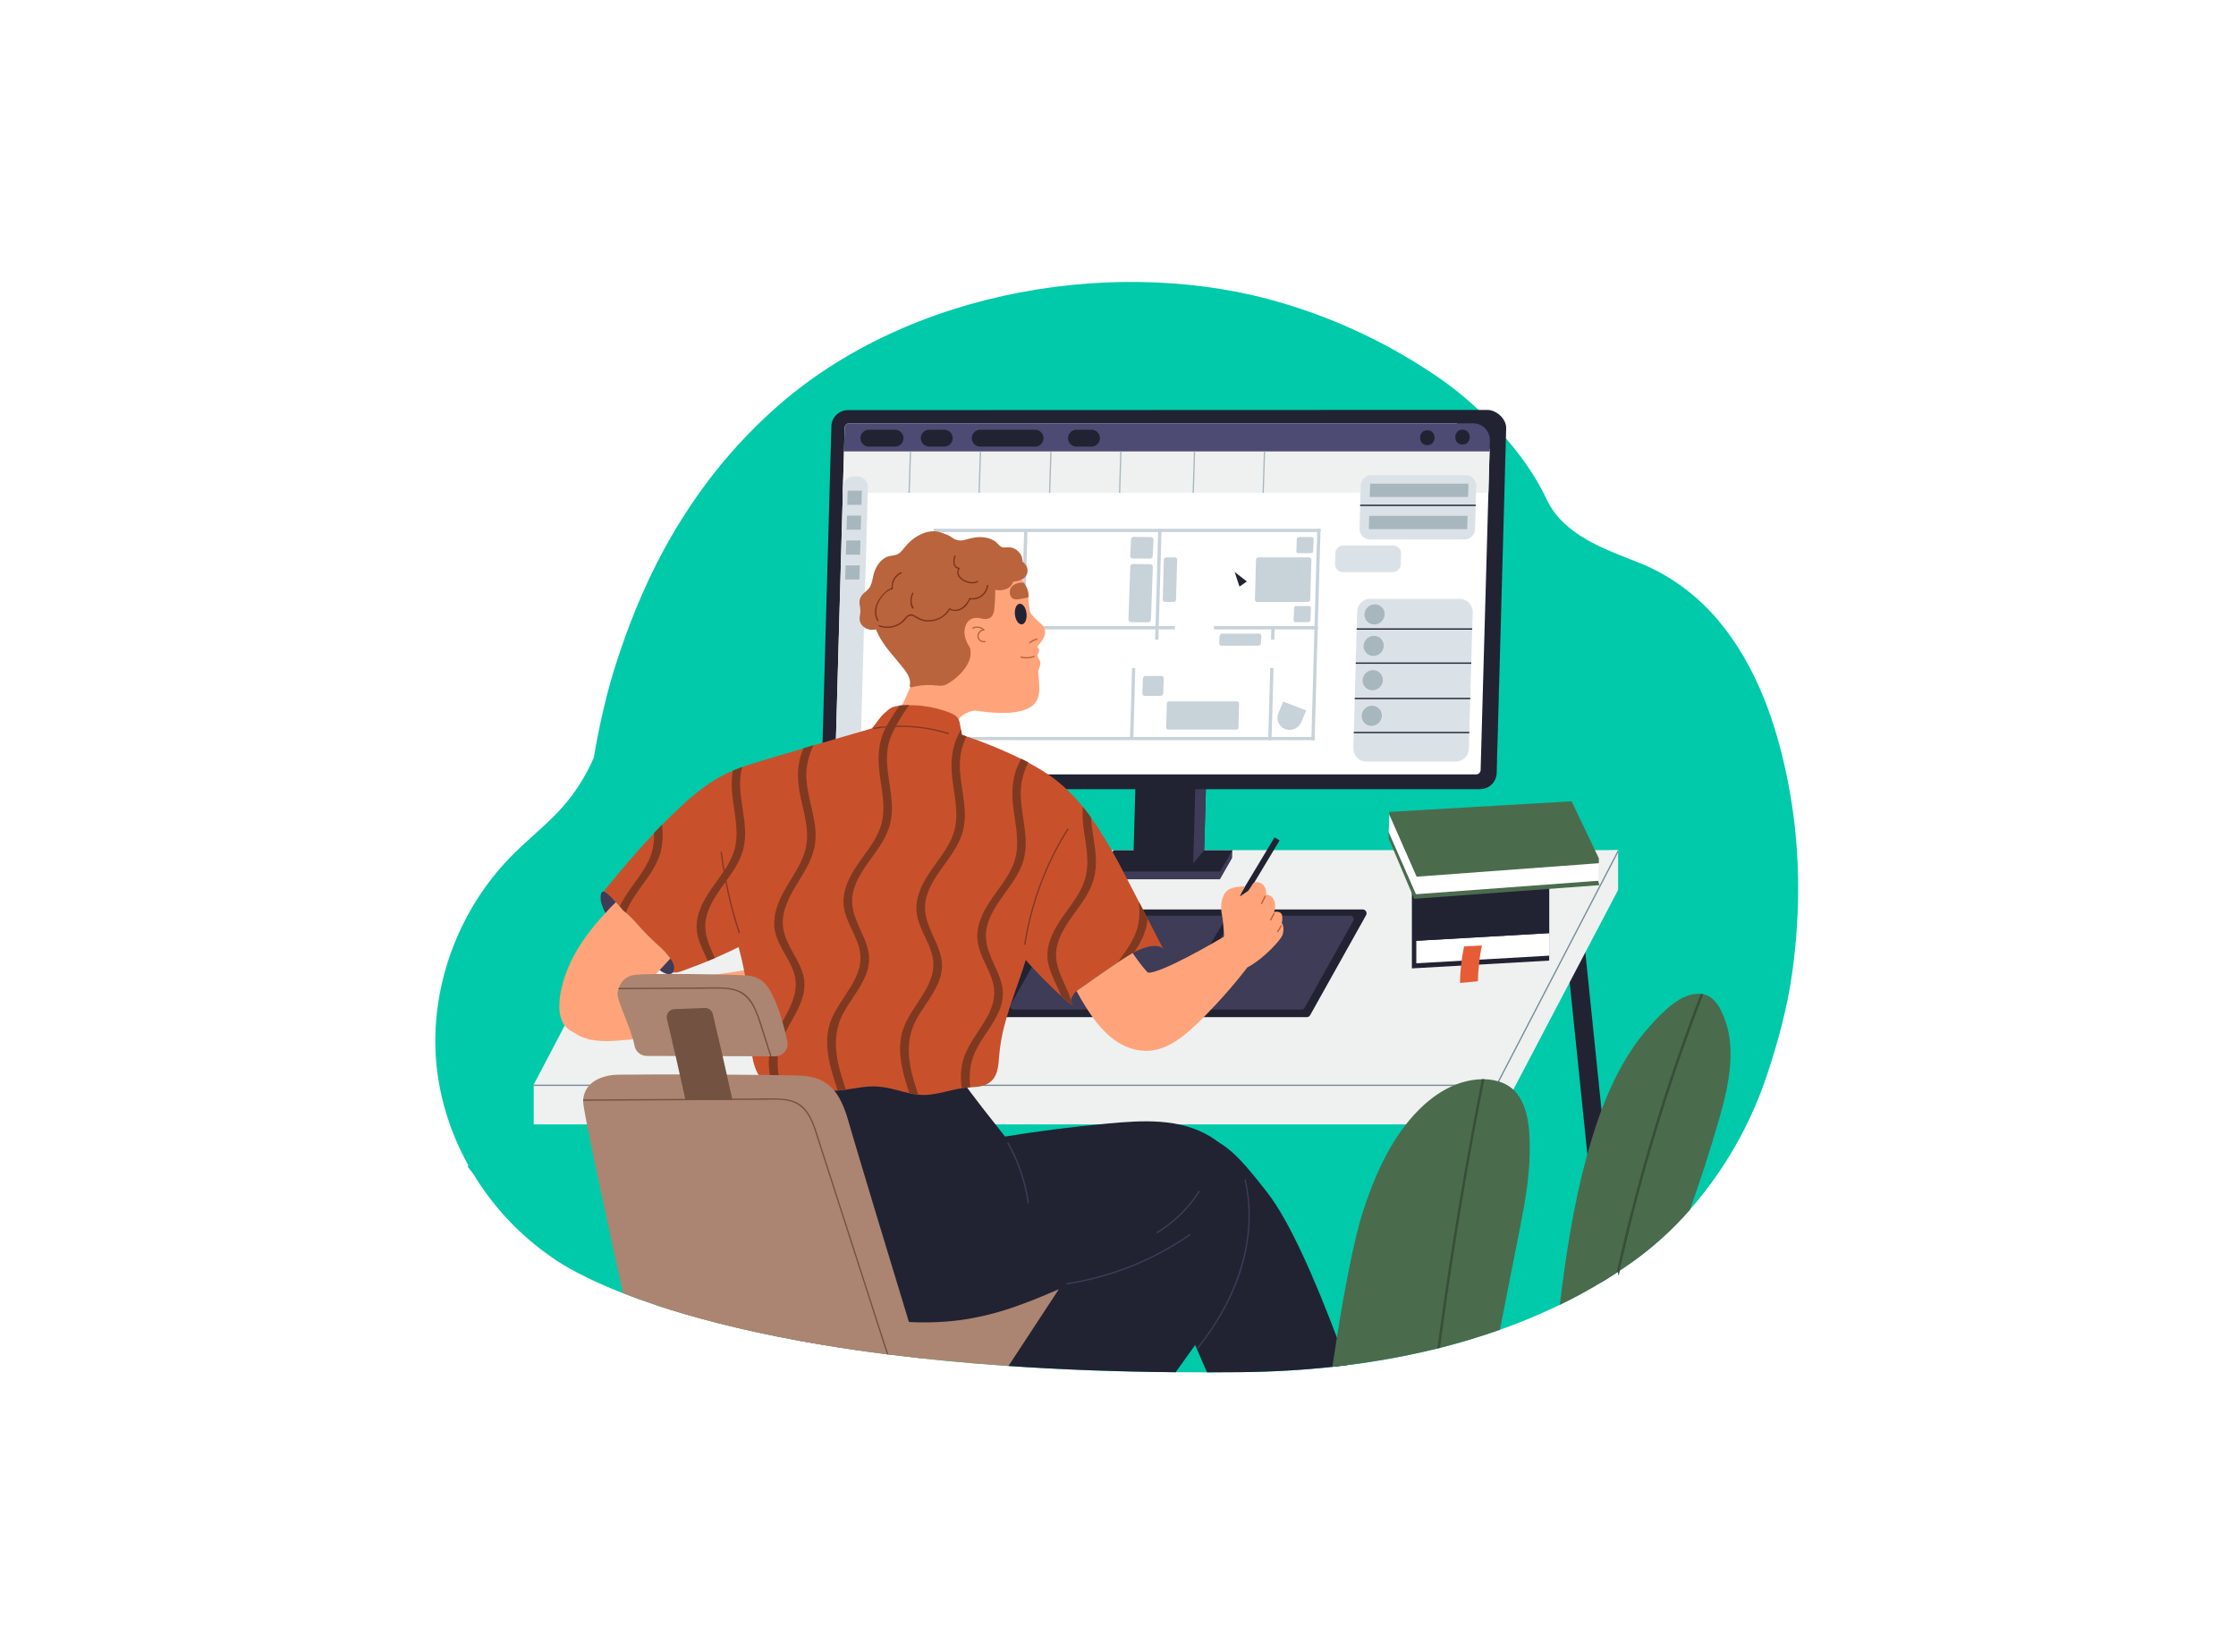 <svg width="452" height="334" viewBox="0 0 452 334" fill="none" xmlns="http://www.w3.org/2000/svg">
<rect width="452" height="334" fill="white"/>
<g clip-path="url(#clip0_469_2706)">
<path d="M361.388 157.803C359.092 146.274 355.046 134.487 347.225 125.268C342.889 120.157 337.139 115.913 330.701 113.517C324.395 110.984 316.22 108.222 312.768 101.181C308.495 91.867 299.562 82.413 291.197 76.599C281.474 69.85 270.738 64.689 259.391 61.309C227.371 51.667 184.065 57.881 156.293 82.885C136.213 100.959 128.401 122.503 124.871 133.106C122.685 139.672 121.184 146.408 120.017 153.214C119.777 153.731 119.55 154.246 119.298 154.753C117.605 158.234 115.384 161.433 112.714 164.238C109.955 167.11 106.832 169.636 103.994 172.432C93.858 182.417 88.084 196.248 87.995 210.171C87.943 219.131 90.392 227.96 94.798 235.785C94.781 235.762 94.762 235.74 94.743 235.716C94.647 235.596 94.438 235.716 94.534 235.836C94.903 236.314 95.279 236.793 95.66 237.272C97.732 240.695 100.166 243.885 102.92 246.788C105.535 249.533 108.427 252.001 111.549 254.154C111.945 254.429 116.048 257.548 125.93 261.416C127.934 262.199 130.177 263.016 132.675 263.844C139.976 266.266 149.453 268.802 161.547 271.025C163.215 271.332 164.935 271.631 166.707 271.923C170.643 272.574 174.834 273.185 179.281 273.754L179.583 273.793C181.661 274.053 183.794 274.303 185.983 274.544L186.155 274.566C189.671 274.946 193.34 275.296 197.164 275.617C199.334 275.797 201.553 275.966 203.822 276.122H203.858C214.064 276.823 225.303 277.271 237.654 277.381C239.731 277.4 241.848 277.409 244.005 277.407C246.231 277.407 248.493 277.395 250.791 277.372C257.413 277.304 263.588 276.924 269.326 276.304C270.335 276.195 271.332 276.08 272.317 275.959C278.459 275.198 284.55 274.075 290.559 272.596L291.082 272.467C295.494 271.351 299.526 270.111 303.19 268.811C307.318 267.355 311.36 265.669 315.299 263.762C318.501 262.206 321.241 260.684 323.547 259.293C324.745 258.575 325.833 257.883 326.802 257.244C326.905 257.182 327.003 257.117 327.099 257.052L327.413 256.842C328.384 256.198 329.227 255.609 329.951 255.099C334.235 252.045 338.144 248.499 341.597 244.533C342.249 243.795 342.884 243.051 343.503 242.29C349.581 234.8 354.242 226.267 357.256 217.109C359.487 210.406 361.33 203.54 362.289 196.639C364.099 183.748 363.929 170.582 361.388 157.803Z" fill="#00CAAA"/>
<path d="M270.239 270.343C265.961 259.034 260.829 247.041 256.192 241.083C251.99 235.689 249.399 232.64 246.19 230.816C242.515 228.721 238.026 228.235 229.369 227.672C224.067 228.819 234.618 233.726 231.72 238.354C228.987 242.723 231.411 248.494 233.659 253.545L233.767 253.785C234.093 254.519 234.414 255.238 234.714 255.939C237.007 261.249 239.3 266.558 241.595 271.868C241.691 272.095 241.789 272.318 241.885 272.545L241.995 272.799C242.343 273.603 242.69 274.412 243.04 275.219C243.28 275.755 243.603 276.509 243.999 277.405C246.225 277.405 248.486 277.393 250.784 277.369C257.407 277.302 263.581 276.921 269.319 276.301C270.329 276.193 271.326 276.078 272.31 275.956C271.651 274.123 270.956 272.241 270.239 270.343Z" fill="#212333"/>
<path d="M294.684 270.188L290.437 268.66L285.226 219.39L289.474 220.917L294.684 270.188Z" fill="#212333"/>
<path d="M327.094 257.043C326.998 257.107 326.9 257.172 326.797 257.234C325.838 257.873 324.745 258.56 323.542 259.283L320.876 233.293L315.589 181.825L319.522 183.285L323.741 224.371L327.017 256.281L327.094 257.043Z" fill="#212333"/>
<path d="M327.096 171.845V179.89L302.226 227.291H107.886V219.248L132.755 179.89L327.052 171.847L327.096 171.845Z" fill="#EEF1F0"/>
<path d="M327.096 171.845H132.755L107.886 219.248H302.226L327.096 171.845Z" fill="#EEF1F0"/>
<path d="M327.052 171.847L302.437 219.248H107.886V219.514H302.298H302.595L302.734 219.248L327.096 172.338V171.845L327.052 171.847Z" fill="#798D99"/>
<path d="M313.161 194.178L285.406 195.751V177.804L313.161 176.231V194.178Z" fill="#212333"/>
<path d="M313.161 188.623V193.176L299.264 193.978L295.643 194.184L286.302 194.723V190.169L296.285 189.595L299.897 189.387L313.161 188.623Z" fill="white"/>
<path d="M313.161 188.629L286.302 190.176V172.229L313.161 170.683V188.629Z" fill="#212333"/>
<path d="M295.956 191.322C295.674 192.637 295.469 193.967 295.34 195.305C295.212 196.431 295.144 197.562 295.136 198.695C296.346 198.599 297.554 198.484 298.76 198.348C298.768 197.262 298.836 196.178 298.961 195.1C299.086 193.761 299.289 192.431 299.57 191.116L295.956 191.322Z" fill="#E65C37"/>
<path d="M323.303 178.927L285.867 181.691L280.726 169.509V168.245L323.066 178.038L323.303 178.927Z" fill="#4B6B4D"/>
<path d="M323.066 178.039L286.231 180.761L280.726 168.245L280.858 164.698L317.56 165.524L323.198 174.491L323.066 178.039Z" fill="white"/>
<path d="M246.606 177.737H222.606L222.65 176.174L249.108 171.867L249.065 173.43L246.606 177.737Z" fill="#3E3C57"/>
<path d="M246.648 176.174H222.648L225.107 171.867H249.107L246.648 176.174Z" fill="#212333"/>
<path d="M243.859 156.008L243.85 156.398L243.416 171.865L241.199 174.491H229.085L229.646 154.325L243.859 156.008Z" fill="#212333"/>
<path d="M243.851 156.398L243.418 171.865L241.201 174.491L241.754 154.715L243.851 156.398Z" fill="#3E3C57"/>
<path d="M299.23 159.525H169.386C168.946 159.526 168.511 159.439 168.106 159.268C167.701 159.098 167.334 158.848 167.028 158.533C166.722 158.219 166.482 157.846 166.323 157.437C166.164 157.027 166.089 156.59 166.102 156.152L168.061 86.143C168.09 85.278 168.454 84.458 169.075 83.855C169.697 83.252 170.528 82.912 171.394 82.907L300.665 82.861C302.521 82.861 304.522 84.712 304.469 86.565L302.552 156.29C302.521 157.153 302.159 157.971 301.54 158.573C300.922 159.176 300.094 159.516 299.23 159.525V159.525Z" fill="#212333"/>
<path d="M297.488 89.504C296.225 88.467 295.213 87.157 294.528 85.674C294.511 85.641 294.499 85.607 294.484 85.571H171.659C171.421 85.572 171.194 85.665 171.023 85.83C170.853 85.996 170.753 86.22 170.745 86.457L170.41 98.426L168.809 155.656C168.805 155.771 168.825 155.886 168.867 155.993C168.909 156.1 168.972 156.197 169.053 156.279C169.133 156.361 169.23 156.426 169.336 156.47C169.442 156.514 169.557 156.536 169.672 156.535H298.396C298.632 156.534 298.858 156.442 299.028 156.279C299.197 156.115 299.296 155.892 299.304 155.656L301.124 90.747C299.844 90.931 298.463 90.275 297.488 89.504Z" fill="white"/>
<path d="M301.171 89.062L301.109 91.276H170.613L170.748 86.453C170.757 86.217 170.857 85.993 171.026 85.829C171.196 85.665 171.422 85.572 171.659 85.569H297.77C298.225 85.568 298.676 85.658 299.096 85.834C299.516 86.01 299.895 86.269 300.213 86.595C300.53 86.921 300.779 87.307 300.943 87.731C301.108 88.155 301.186 88.608 301.171 89.062V89.062Z" fill="#4D4B73"/>
<path d="M301.108 91.273L300.876 99.613L170.356 99.615L170.61 91.273H301.108Z" fill="#EEF1F0"/>
<path d="M175.453 98.544L173.828 156.528H169.672C169.557 156.529 169.442 156.507 169.336 156.463C169.23 156.419 169.133 156.354 169.053 156.272C168.972 156.19 168.909 156.093 168.867 155.986C168.825 155.879 168.805 155.764 168.809 155.649L170.41 98.419C170.426 97.85 170.664 97.31 171.072 96.914C171.481 96.517 172.028 96.296 172.598 96.296H173.262C173.555 96.296 173.845 96.354 174.115 96.468C174.384 96.582 174.629 96.748 174.833 96.958C175.037 97.167 175.197 97.416 175.304 97.688C175.41 97.96 175.461 98.251 175.453 98.544V98.544Z" fill="#DBE2E7"/>
<path d="M175.636 90.275H180.94C181.381 90.275 181.806 90.104 182.124 89.798C182.441 89.492 182.628 89.075 182.644 88.635V88.635C182.653 88.406 182.615 88.178 182.533 87.964C182.451 87.75 182.327 87.555 182.168 87.39C182.009 87.225 181.818 87.094 181.607 87.004C181.396 86.915 181.169 86.868 180.94 86.868H175.636C175.194 86.868 174.77 87.04 174.452 87.346C174.134 87.652 173.948 88.07 173.932 88.51V88.51C173.923 88.739 173.961 88.967 174.043 89.181C174.125 89.394 174.249 89.59 174.408 89.754C174.567 89.919 174.758 90.05 174.969 90.139C175.18 90.229 175.407 90.275 175.636 90.275V90.275Z" fill="#212333"/>
<path d="M187.843 90.275H190.882C191.324 90.275 191.748 90.104 192.066 89.799C192.385 89.493 192.572 89.076 192.589 88.635V88.635C192.597 88.406 192.559 88.178 192.476 87.964C192.394 87.75 192.27 87.555 192.111 87.39C191.951 87.225 191.761 87.094 191.55 87.004C191.338 86.915 191.111 86.868 190.882 86.868H187.843C187.401 86.868 186.976 87.039 186.658 87.345C186.34 87.651 186.153 88.069 186.136 88.51V88.51C186.128 88.739 186.167 88.967 186.249 89.181C186.331 89.395 186.455 89.59 186.615 89.754C186.774 89.919 186.965 90.05 187.176 90.139C187.387 90.229 187.614 90.275 187.843 90.275V90.275Z" fill="#212333"/>
<path d="M217.602 90.275H220.641C221.083 90.275 221.507 90.104 221.825 89.799C222.144 89.493 222.331 89.076 222.348 88.635V88.635C222.356 88.406 222.317 88.178 222.235 87.964C222.153 87.75 222.029 87.555 221.87 87.39C221.71 87.225 221.519 87.094 221.308 87.004C221.097 86.915 220.87 86.868 220.641 86.868H217.602C217.16 86.868 216.735 87.039 216.417 87.345C216.098 87.651 215.912 88.069 215.895 88.51V88.51C215.887 88.739 215.925 88.967 216.008 89.181C216.09 89.395 216.214 89.59 216.373 89.754C216.533 89.919 216.724 90.05 216.935 90.139C217.146 90.229 217.373 90.275 217.602 90.275V90.275Z" fill="#212333"/>
<path d="M198.151 90.275H209.241C209.682 90.275 210.107 90.104 210.424 89.798C210.742 89.492 210.929 89.075 210.945 88.635C210.953 88.406 210.916 88.178 210.834 87.964C210.752 87.75 210.628 87.555 210.469 87.39C210.31 87.225 210.119 87.094 209.908 87.004C209.697 86.915 209.47 86.868 209.241 86.868H198.151C197.709 86.868 197.285 87.04 196.967 87.346C196.649 87.652 196.463 88.07 196.447 88.51V88.51C196.439 88.739 196.477 88.967 196.559 89.18C196.641 89.394 196.765 89.589 196.924 89.754C197.083 89.918 197.273 90.049 197.484 90.139C197.695 90.228 197.922 90.274 198.151 90.275V90.275Z" fill="#212333"/>
<path d="M171.271 102.053H174.147L174.229 99.189H171.352L171.271 102.053Z" fill="#A8B6BE"/>
<path d="M171.127 107.086H174.004L174.083 104.223H171.207L171.127 107.086Z" fill="#A8B6BE"/>
<path d="M170.99 112.117H173.866L173.945 109.254H171.069L170.99 112.117Z" fill="#A8B6BE"/>
<path d="M170.852 117.149H173.729L173.81 114.286H170.934L170.852 117.149Z" fill="#A8B6BE"/>
<path d="M297.699 123.733L296.925 151.408C296.905 152.088 296.621 152.734 296.133 153.208C295.645 153.682 294.991 153.948 294.31 153.948H276.187C275.838 153.948 275.492 153.878 275.17 153.742C274.847 153.606 274.556 153.407 274.312 153.156C274.069 152.906 273.877 152.609 273.75 152.284C273.623 151.959 273.563 151.611 273.572 151.262L274.347 123.587C274.366 122.907 274.65 122.262 275.138 121.788C275.626 121.314 276.281 121.049 276.961 121.049H295.084C295.434 121.049 295.78 121.119 296.102 121.255C296.424 121.39 296.715 121.589 296.959 121.839C297.203 122.09 297.394 122.386 297.521 122.711C297.648 123.036 297.708 123.384 297.699 123.733Z" fill="#DBE2E7"/>
<path d="M297.418 133.915L297.41 134.178H274.056L274.063 133.915H297.418Z" fill="#212333"/>
<path d="M297.223 141.06L297.215 141.323H273.858L273.866 141.06H297.223Z" fill="#212333"/>
<path d="M297.023 147.947L297.016 148.213H273.661L273.668 147.947H297.023Z" fill="#212333"/>
<path d="M297.603 127.022L297.596 127.288H274.241L274.248 127.022H297.603Z" fill="#212333"/>
<path d="M298.418 98.24L298.179 106.977C298.162 107.532 297.931 108.058 297.532 108.445C297.134 108.831 296.601 109.048 296.045 109.048H276.952C276.667 109.048 276.385 108.991 276.123 108.88C275.86 108.769 275.622 108.606 275.424 108.402C275.225 108.198 275.07 107.956 274.966 107.691C274.863 107.425 274.813 107.142 274.821 106.858L275.061 98.12C275.076 97.566 275.307 97.039 275.705 96.652C276.103 96.265 276.637 96.049 277.192 96.049H296.28C296.566 96.049 296.849 96.106 297.112 96.216C297.375 96.327 297.613 96.489 297.813 96.693C298.012 96.898 298.168 97.14 298.272 97.405C298.376 97.671 298.426 97.955 298.418 98.24V98.24Z" fill="#DBE2E7"/>
<path d="M283.218 111.882L283.156 114.108C283.146 114.52 282.976 114.912 282.681 115.2C282.387 115.488 281.991 115.649 281.579 115.65H271.452C271.241 115.65 271.031 115.608 270.836 115.526C270.642 115.444 270.465 115.324 270.318 115.173C270.171 115.021 270.055 114.842 269.979 114.645C269.902 114.448 269.866 114.238 269.872 114.027L269.935 111.803C269.946 111.392 270.117 111.001 270.412 110.714C270.707 110.427 271.102 110.267 271.514 110.266H281.641C281.851 110.267 282.059 110.309 282.253 110.391C282.447 110.473 282.622 110.593 282.769 110.743C282.916 110.894 283.031 111.072 283.109 111.267C283.186 111.463 283.223 111.672 283.218 111.882V111.882Z" fill="#DBE2E7"/>
<path d="M296.849 97.76L296.775 100.451H276.889L276.965 97.76H296.849Z" fill="#A8B6BE"/>
<path d="M296.664 104.268L296.59 106.958H276.703L276.78 104.268H296.664Z" fill="#A8B6BE"/>
<path d="M298.308 102.024L298.301 102.29H274.946L274.953 102.024H298.308Z" fill="#212333"/>
<path d="M266.943 106.884L266.926 107.542H188.741L188.758 106.884H266.943Z" fill="#C7D2D9"/>
<path d="M265.762 148.963L265.743 149.624H187.558L187.577 148.963H265.762Z" fill="#C7D2D9"/>
<path d="M266.944 106.884L265.748 149.624H265.084L266.28 106.884H266.944Z" fill="#C7D2D9"/>
<path d="M199.537 126.559H237.503L237.484 127.22H199.518L199.537 126.559Z" fill="#C7D2D9"/>
<path d="M266.391 126.559L266.375 127.22H245.378L245.398 126.559H266.391Z" fill="#C7D2D9"/>
<path d="M257.672 126.559L257.596 129.31H256.932L257.008 126.559H257.672Z" fill="#C7D2D9"/>
<path d="M256.777 135.057H257.441L257.034 149.623H256.37L256.777 135.057Z" fill="#C7D2D9"/>
<path d="M234.8 106.884L234.172 129.309H233.508L234.136 106.884H234.8Z" fill="#C7D2D9"/>
<path d="M207.699 107.069L207.071 129.497H206.409L207.035 107.069H207.699Z" fill="#C7D2D9"/>
<path d="M228.834 135.057H229.496L229.098 149.293H228.434L228.834 135.057Z" fill="#C7D2D9"/>
<path d="M189.418 106.884L188.222 149.624H187.558L188.754 106.884H189.418Z" fill="#C7D2D9"/>
<path d="M250.48 142.178L250.343 147.076C250.34 147.182 250.295 147.284 250.219 147.358C250.142 147.432 250.04 147.473 249.933 147.473H236.132C236.08 147.474 236.029 147.464 235.981 147.444C235.933 147.424 235.89 147.394 235.853 147.357C235.817 147.32 235.789 147.276 235.77 147.228C235.751 147.179 235.742 147.128 235.744 147.076L235.88 142.178C235.885 142.072 235.93 141.972 236.006 141.898C236.082 141.824 236.184 141.782 236.29 141.781H250.094C250.146 141.78 250.197 141.791 250.245 141.811C250.292 141.831 250.336 141.86 250.372 141.897C250.408 141.934 250.436 141.978 250.454 142.027C250.473 142.075 250.482 142.126 250.48 142.178V142.178Z" fill="#C7D2D9"/>
<path d="M265.547 108.947L265.46 111.41C265.454 111.518 265.407 111.619 265.329 111.693C265.25 111.768 265.146 111.809 265.038 111.81L262.443 111.826C262.391 111.828 262.339 111.818 262.291 111.799C262.243 111.78 262.2 111.751 262.163 111.714C262.127 111.677 262.098 111.633 262.08 111.585C262.061 111.537 262.052 111.485 262.054 111.434L262.143 108.956C262.145 108.85 262.188 108.749 262.263 108.674C262.338 108.599 262.439 108.556 262.546 108.554H265.163C265.215 108.552 265.266 108.561 265.314 108.58C265.362 108.6 265.405 108.629 265.442 108.666C265.478 108.703 265.506 108.747 265.524 108.795C265.542 108.843 265.55 108.895 265.547 108.947V108.947Z" fill="#C7D2D9"/>
<path d="M232.679 108.567L229.182 108.52C229.04 108.52 228.903 108.576 228.801 108.675C228.698 108.774 228.638 108.909 228.633 109.051L228.47 112.362C228.467 112.431 228.478 112.5 228.502 112.565C228.527 112.63 228.564 112.689 228.612 112.739C228.66 112.789 228.718 112.828 228.781 112.855C228.845 112.882 228.914 112.896 228.983 112.896L232.451 112.917C232.596 112.918 232.735 112.864 232.841 112.766C232.947 112.669 233.012 112.534 233.022 112.39L233.182 109.099C233.187 109.03 233.178 108.961 233.155 108.896C233.132 108.832 233.095 108.772 233.048 108.722C233.001 108.672 232.943 108.633 232.88 108.606C232.816 108.579 232.748 108.566 232.679 108.567V108.567Z" fill="#C7D2D9"/>
<path d="M232.529 114.047L229.032 114C228.89 114 228.753 114.056 228.65 114.155C228.548 114.254 228.488 114.389 228.483 114.531L228.112 125.239C228.108 125.308 228.119 125.377 228.144 125.442C228.168 125.507 228.206 125.567 228.254 125.617C228.302 125.667 228.36 125.706 228.424 125.733C228.489 125.76 228.557 125.773 228.627 125.773L232.095 125.796C232.239 125.796 232.377 125.741 232.483 125.644C232.588 125.546 232.654 125.413 232.666 125.27L233.032 114.579C233.037 114.51 233.028 114.441 233.005 114.376C232.982 114.312 232.945 114.252 232.898 114.202C232.851 114.152 232.793 114.113 232.73 114.086C232.666 114.059 232.598 114.046 232.529 114.047V114.047Z" fill="#C7D2D9"/>
<path d="M264.999 122.89L264.912 125.353C264.906 125.461 264.859 125.562 264.78 125.636C264.702 125.71 264.599 125.752 264.491 125.753L261.895 125.77C261.843 125.771 261.792 125.761 261.744 125.742C261.696 125.722 261.652 125.693 261.616 125.657C261.579 125.62 261.55 125.576 261.531 125.528C261.512 125.48 261.503 125.429 261.504 125.377L261.595 122.899C261.598 122.793 261.641 122.693 261.716 122.618C261.791 122.543 261.892 122.5 261.998 122.497H264.615C264.667 122.496 264.718 122.505 264.766 122.524C264.814 122.544 264.857 122.573 264.893 122.61C264.929 122.647 264.957 122.691 264.975 122.739C264.993 122.787 265.001 122.838 264.999 122.89Z" fill="#C7D2D9"/>
<path d="M234.777 136.636H231.543C231.412 136.639 231.286 136.692 231.193 136.785C231.099 136.877 231.046 137.003 231.042 137.134L230.932 140.196C230.932 140.323 230.983 140.445 231.073 140.534C231.162 140.624 231.284 140.675 231.412 140.675L234.619 140.653C234.752 140.652 234.879 140.6 234.976 140.509C235.072 140.417 235.13 140.293 235.139 140.16L235.247 137.115C235.249 137.052 235.238 136.99 235.216 136.931C235.193 136.873 235.159 136.82 235.115 136.775C235.071 136.73 235.018 136.695 234.96 136.671C234.902 136.647 234.839 136.635 234.777 136.636V136.636Z" fill="#C7D2D9"/>
<path d="M254.509 128.082H247.026C246.894 128.084 246.769 128.136 246.675 128.229C246.582 128.321 246.528 128.446 246.525 128.577L246.46 130.054C246.46 130.181 246.511 130.303 246.601 130.393C246.691 130.483 246.812 130.533 246.94 130.533L254.396 130.511C254.529 130.51 254.657 130.458 254.753 130.367C254.849 130.275 254.908 130.151 254.916 130.018L254.979 128.558C254.981 128.495 254.971 128.433 254.948 128.374C254.926 128.316 254.891 128.263 254.847 128.218C254.803 128.173 254.751 128.138 254.692 128.115C254.634 128.091 254.572 128.08 254.509 128.082V128.082Z" fill="#C7D2D9"/>
<path d="M264.616 112.679H254.394C254.265 112.68 254.142 112.73 254.05 112.819C253.958 112.909 253.904 113.03 253.9 113.158L253.675 121.197C253.673 121.26 253.684 121.323 253.707 121.382C253.73 121.441 253.766 121.495 253.811 121.54C253.855 121.585 253.909 121.62 253.968 121.643C254.027 121.667 254.09 121.678 254.154 121.676H264.376C264.505 121.674 264.627 121.624 264.719 121.535C264.811 121.446 264.865 121.325 264.87 121.197L265.095 113.158C265.097 113.095 265.086 113.032 265.063 112.973C265.04 112.914 265.004 112.86 264.96 112.815C264.915 112.77 264.861 112.735 264.802 112.712C264.743 112.688 264.68 112.677 264.616 112.679Z" fill="#C7D2D9"/>
<path d="M237.489 112.679H235.764C235.635 112.68 235.512 112.73 235.42 112.819C235.328 112.908 235.274 113.03 235.27 113.158L235.045 121.197C235.043 121.259 235.053 121.321 235.076 121.379C235.099 121.437 235.133 121.49 235.176 121.535C235.22 121.58 235.272 121.615 235.33 121.639C235.388 121.663 235.45 121.676 235.512 121.675H237.238C237.366 121.675 237.489 121.625 237.581 121.535C237.673 121.446 237.727 121.325 237.731 121.197L237.957 113.158C237.959 113.096 237.948 113.033 237.925 112.975C237.903 112.917 237.869 112.864 237.825 112.819C237.781 112.775 237.729 112.739 237.672 112.715C237.614 112.691 237.552 112.679 237.489 112.679Z" fill="#C7D2D9"/>
<path d="M263.072 145.931L264.031 143.597L259.388 141.823L258.429 144.16C258.301 144.46 258.235 144.783 258.235 145.109C258.234 145.435 258.3 145.758 258.427 146.059C258.554 146.359 258.741 146.631 258.976 146.858C259.21 147.085 259.488 147.262 259.793 147.379C260.421 147.61 261.114 147.589 261.726 147.318C262.338 147.048 262.821 146.55 263.072 145.931V145.931Z" fill="#C7D2D9"/>
<path d="M277.807 126.233C278.352 126.231 278.876 126.017 279.268 125.638C279.66 125.259 279.89 124.743 279.909 124.198V124.198C279.917 123.933 279.872 123.668 279.776 123.421C279.68 123.173 279.535 122.948 279.349 122.758C279.164 122.568 278.942 122.417 278.696 122.315C278.451 122.213 278.188 122.161 277.922 122.163V122.163C277.376 122.165 276.852 122.378 276.46 122.757C276.068 123.137 275.838 123.653 275.82 124.198C275.811 124.463 275.857 124.727 275.953 124.975C276.049 125.222 276.194 125.447 276.38 125.637C276.565 125.827 276.787 125.978 277.033 126.08C277.278 126.183 277.541 126.234 277.807 126.233Z" fill="#A8B6BE"/>
<path d="M277.627 132.596C278.173 132.593 278.696 132.38 279.087 132.001C279.479 131.621 279.708 131.106 279.727 130.561V130.561C279.736 130.296 279.691 130.031 279.595 129.784C279.499 129.536 279.354 129.31 279.168 129.12C278.983 128.93 278.761 128.779 278.515 128.677C278.27 128.575 278.006 128.524 277.74 128.526V128.526C277.195 128.529 276.671 128.742 276.28 129.121C275.888 129.501 275.659 130.017 275.641 130.561C275.632 130.827 275.677 131.091 275.773 131.338C275.869 131.586 276.014 131.811 276.2 132.001C276.385 132.192 276.608 132.342 276.853 132.444C277.098 132.546 277.362 132.598 277.627 132.596V132.596Z" fill="#A8B6BE"/>
<path d="M277.436 139.533C277.982 139.53 278.505 139.317 278.897 138.938C279.288 138.558 279.517 138.042 279.536 137.498V137.498C279.544 137.233 279.499 136.969 279.403 136.721C279.306 136.474 279.161 136.249 278.976 136.059C278.79 135.869 278.568 135.719 278.323 135.617C278.078 135.515 277.814 135.463 277.549 135.465V135.465C277.004 135.468 276.481 135.68 276.089 136.059C275.698 136.438 275.469 136.954 275.449 137.498C275.44 137.763 275.485 138.028 275.581 138.275C275.677 138.523 275.822 138.749 276.008 138.939C276.194 139.129 276.416 139.28 276.661 139.382C276.907 139.484 277.17 139.535 277.436 139.533V139.533Z" fill="#A8B6BE"/>
<path d="M277.235 146.728C277.781 146.726 278.304 146.512 278.695 146.133C279.087 145.754 279.316 145.238 279.335 144.694C279.344 144.428 279.299 144.164 279.202 143.916C279.106 143.669 278.961 143.443 278.776 143.253C278.59 143.063 278.368 142.913 278.123 142.81C277.877 142.708 277.614 142.657 277.348 142.659V142.659C276.802 142.661 276.278 142.874 275.887 143.253C275.495 143.633 275.265 144.149 275.246 144.694V144.694C275.238 144.959 275.283 145.223 275.379 145.471C275.476 145.718 275.621 145.944 275.807 146.134C275.993 146.324 276.215 146.475 276.46 146.577C276.706 146.679 276.969 146.73 277.235 146.728V146.728Z" fill="#A8B6BE"/>
<path d="M252.048 117.539L249.586 115.626L250.554 118.569L252.048 117.539Z" fill="#212333"/>
<path d="M288.524 86.974C286.583 86.974 286.58 89.987 288.524 89.987C290.468 89.987 290.478 86.974 288.524 86.974Z" fill="#212333"/>
<path d="M295.639 86.847C293.695 86.847 293.692 89.861 295.639 89.861C297.585 89.861 297.582 86.847 295.639 86.847Z" fill="#212333"/>
<path d="M184.173 91.273L183.907 99.615H183.655L183.921 91.273H184.173Z" fill="#A8B6BE"/>
<path d="M198.32 91.273L198.054 99.615H197.802L198.068 91.273H198.32Z" fill="#A8B6BE"/>
<path d="M212.567 91.273L212.303 99.615H212.051L212.315 91.273H212.567Z" fill="#A8B6BE"/>
<path d="M226.714 91.273L226.45 99.615H226.199L226.462 91.273H226.714Z" fill="#A8B6BE"/>
<path d="M241.593 91.273L241.329 99.615H241.075L241.341 91.273H241.593Z" fill="#A8B6BE"/>
<path d="M255.74 91.273L255.474 99.615H255.222L255.488 91.273H255.74Z" fill="#A8B6BE"/>
<path d="M323.197 174.491L286.365 177.213L280.857 164.698V164.121L317.692 161.976L323.197 173.488V174.491Z" fill="#4B6B4D"/>
<path d="M264.163 205.609H197.347C197.212 205.609 197.079 205.574 196.962 205.507C196.844 205.44 196.747 205.343 196.678 205.227C196.61 205.111 196.573 204.978 196.571 204.844C196.569 204.709 196.603 204.576 196.668 204.458L207.979 184.237C208.046 184.116 208.144 184.015 208.264 183.945C208.383 183.875 208.519 183.839 208.657 183.839H275.471C275.606 183.84 275.739 183.875 275.856 183.942C275.974 184.009 276.071 184.105 276.14 184.222C276.208 184.338 276.245 184.47 276.247 184.605C276.249 184.74 276.215 184.873 276.15 184.991L264.839 205.212C264.772 205.332 264.674 205.433 264.555 205.503C264.437 205.572 264.301 205.609 264.163 205.609V205.609Z" fill="#212333"/>
<path d="M263.131 204.074H204.922C204.804 204.075 204.688 204.045 204.586 203.986C204.483 203.928 204.398 203.844 204.338 203.742C204.278 203.641 204.246 203.525 204.245 203.408C204.244 203.29 204.274 203.174 204.332 203.071L214.186 185.453C214.244 185.348 214.33 185.261 214.434 185.2C214.537 185.139 214.655 185.108 214.775 185.108H272.985C273.102 185.108 273.218 185.139 273.32 185.197C273.422 185.256 273.507 185.34 273.567 185.441C273.626 185.542 273.658 185.658 273.66 185.775C273.661 185.892 273.632 186.008 273.574 186.111L263.721 203.727C263.663 203.833 263.577 203.92 263.474 203.981C263.37 204.042 263.252 204.074 263.131 204.074V204.074Z" fill="#3E3C57"/>
<path d="M166.708 271.912C164.936 271.62 163.216 271.32 161.548 271.014L160.441 264.685L165.328 264.024L166.708 271.912Z" fill="#B9643C"/>
<path d="M215.291 255.284C215.034 253.697 208.69 250.341 207.734 249.06C205.936 246.638 203.256 244.991 200.414 244.076C193.911 241.986 187.056 243.732 180.76 245.718C179.676 246.061 178.603 246.41 177.517 246.774C175.518 247.449 173.528 248.15 171.546 248.876C171.462 248.907 171.374 248.936 171.29 248.969C167.884 250.212 164.495 251.509 161.106 252.788C158.805 253.657 156.501 254.516 154.186 255.347C149.992 256.852 145.766 258.265 141.466 259.45C138.508 260.266 135.04 260.735 133.053 263.33C132.924 263.5 132.797 263.672 132.672 263.845C139.973 266.267 149.45 268.802 161.544 271.026C163.213 271.333 164.933 271.632 166.705 271.924C170.64 272.575 174.832 273.186 179.278 273.755L179.58 273.794C181.658 274.054 183.791 274.304 185.98 274.545L186.153 274.567C189.668 274.947 193.337 275.297 197.161 275.618C199.331 275.798 201.551 275.966 203.82 276.123C205.593 273.71 207.302 271.242 209.035 268.795C209.721 267.826 210.449 266.859 211.164 265.877C212.434 264.134 213.659 262.341 214.519 260.398C215.219 258.782 215.574 257.029 215.291 255.284Z" fill="#AB8571"/>
<path d="M252.096 241.352C251.814 239.797 251.365 238.276 250.757 236.816C249.534 233.891 247.418 231.426 244.709 229.773C238.478 225.964 230.911 226.47 223.943 227.109C216.976 227.748 210.056 228.629 203.16 229.742C201.655 227.827 200.126 225.912 198.63 223.982C197.135 222.053 195.658 220.116 194.258 218.122C193.578 217.152 192.916 216.169 192.274 215.173C191.778 214.405 191.315 213.361 190.45 212.947C190.05 212.793 189.624 212.719 189.196 212.729C188.501 212.695 187.801 212.676 187.106 212.655C185.71 212.608 184.313 212.576 182.917 212.559C180.125 212.517 177.329 212.526 174.528 212.585C168.438 212.71 162.358 213.062 156.288 213.643C156.328 213.471 156.369 213.301 156.412 213.131C156.455 212.961 156.194 212.892 156.153 213.059C156.106 213.263 156.055 213.464 156.007 213.667L155.712 213.696C155.545 213.71 155.545 213.978 155.712 213.962L155.952 213.938C155.676 215.055 155.404 216.178 155.137 217.308C154.759 218.881 154.392 220.451 154.044 222.031C154.02 222.125 154.001 222.218 153.98 222.316C152.767 227.822 151.779 233.402 151.441 239.054C151.187 243.222 151.01 247.768 152.4 251.77C152.844 253.035 153.449 254.238 154.2 255.349C155.378 257.085 156.827 258.621 158.493 259.897C161.556 262.291 165.204 263.792 168.907 264.838C171.556 265.578 174.249 266.148 176.97 266.545L177.274 266.591C178.631 266.787 179.997 266.943 181.349 267.069C182.14 267.141 182.936 267.194 183.731 267.235C187.245 267.42 190.767 267.284 194.256 266.83C198.097 266.279 201.872 265.335 205.521 264.015C206 263.85 206.456 263.682 206.923 263.507C210.156 262.31 210.842 261.939 214.032 260.62C213.162 261.954 208.589 268.922 203.858 276.125C214.063 276.827 225.302 277.274 237.653 277.385C239.091 275.388 240.438 273.511 241.596 271.879C243.103 269.751 244.295 268.034 244.968 267.012C246.941 264.034 248.892 260.989 250.289 257.69C250.33 257.604 250.366 257.516 250.402 257.427C252.48 252.345 253.062 246.777 252.08 241.376L252.096 241.352Z" fill="#212333"/>
<path d="M258.672 169.874L257.649 169.26L244.605 190.951L245.628 191.565L258.672 169.874Z" fill="#212333"/>
<path d="M155.904 202.786C155.519 200.332 155.326 197.85 155.326 195.366C155.326 195.345 155.321 195.325 155.312 195.307C155.302 195.289 155.289 195.274 155.273 195.262C155.257 195.249 155.238 195.241 155.218 195.237C155.198 195.233 155.178 195.234 155.158 195.239C148.514 196.51 141.765 197.795 134.968 197.295C133.321 197.175 131.681 196.948 130.028 196.969C128.597 196.997 127.176 197.21 125.8 197.601C122.943 198.396 120.299 199.797 117.706 201.204C116.536 201.839 115.309 202.492 114.436 203.529C114.137 203.885 113.9 204.29 113.736 204.725C113.725 204.746 113.719 204.769 113.72 204.793C113.687 204.878 113.676 204.97 113.689 205.06C113.701 205.151 113.737 205.237 113.791 205.31C114.187 207.445 115.949 209.037 117.972 209.755C120.785 210.756 124.057 210.473 126.972 210.16C133.249 209.511 139.313 207.675 145.331 205.865C148.804 204.819 152.282 203.778 155.81 202.949C155.844 202.939 155.872 202.917 155.89 202.886C155.907 202.856 155.912 202.82 155.904 202.786V202.786Z" fill="#FFA47A"/>
<path d="M211.247 127.497C211.12 126.439 210.049 125.822 209.375 125.127C208.861 124.639 208.414 124.083 208.048 123.476C207.888 123.157 207.794 122.809 207.772 122.453C207.861 121.856 207.91 121.254 207.921 120.651C207.933 119.99 207.793 119.335 207.513 118.736C207.384 118.468 207.209 118.161 207.007 117.831C206.049 116.275 204.505 114.3 204.472 114.345C203.05 116.227 203.383 118.317 203.753 120.495C204.136 122.769 204.582 125.077 205.457 127.224C205.839 128.188 206.33 129.104 206.921 129.956C207.192 130.348 207.495 130.718 207.827 131.059C208.021 131.249 208.424 131.701 208.736 131.701C209.004 131.701 209.138 131.416 209.277 131.222C209.625 130.758 210.025 130.336 210.382 129.879C210.907 129.211 211.353 128.385 211.247 127.497Z" fill="#FFA47A"/>
<path d="M209.885 135.871C209.684 132.424 209.135 128.989 208.502 125.613C207.934 122.576 207.999 120.014 206.618 117.235C205.87 115.729 205.281 114.544 203.862 113.429C202.36 112.343 200.677 111.532 198.891 111.035C195.43 110.163 191.746 110.678 188.273 111.64C188.264 111.617 188.249 111.597 188.229 111.582C188.21 111.567 188.186 111.557 188.162 111.554C188.137 111.551 188.112 111.555 188.089 111.565C188.067 111.575 188.047 111.591 188.033 111.612L187.956 111.729L187.803 111.772C187.779 111.78 187.757 111.794 187.74 111.814C187.724 111.833 187.714 111.857 187.71 111.882C187.707 111.908 187.712 111.934 187.723 111.957C187.734 111.979 187.752 111.999 187.774 112.012C186.142 114.645 185.876 117.853 185.878 120.799C185.878 124.187 186.26 127.593 186.741 130.923C187.202 134.085 187.858 137.351 189.268 140.218C189.843 141.391 190.66 142.33 191.959 142.768C193.541 143.299 195.353 143.385 197.014 143.627C200.046 144.068 204.948 144.664 207.915 143.148C210.844 141.662 210.048 138.684 209.885 135.871Z" fill="#FFA47A"/>
<path d="M191.352 149.773L190.547 151.424C190.439 151.712 190.304 151.989 190.144 152.25C189.904 152.573 189.665 152.49 189.296 152.449L185.607 152.035C183.125 151.759 180.644 151.486 178.162 151.216C179.684 148.085 181.242 144.968 182.716 141.815C183.991 139.094 185.113 136.276 185.444 133.274C188.754 133.609 192.723 132.077 195.345 134.742C197.644 137.071 197.689 140.671 199.566 143.269C197.85 143.388 196.009 143.573 194.581 144.604C192.934 145.794 192.208 148.013 191.352 149.773Z" fill="#FFA47A"/>
<path d="M235.61 193.593C235.425 194.311 234.546 194.689 233.975 195.041C232.088 196.2 230.171 197.299 228.223 198.34C227.008 198.978 225.781 199.6 224.541 200.207C223.867 200.526 223.189 200.845 222.506 201.164C222.391 201.222 222.267 201.275 222.156 201.327C221.212 201.753 220.263 202.167 219.309 202.567C218.501 202.905 217.631 203.314 216.739 203.032C215.98 202.792 215.359 202.127 214.781 201.595L214.616 201.44L214.534 201.363C213.736 200.645 212.957 199.91 212.198 199.158C211.034 198.022 209.901 196.856 208.799 195.661C208.454 195.287 208.111 194.91 207.771 194.529C207.632 194.373 207.495 194.215 207.356 194.05C205.985 198.55 204.147 202.95 202.991 207.494C202.505 209.367 202.173 211.278 201.999 213.206C201.881 214.606 201.846 216.092 201.23 217.385C200.614 218.678 199.509 219.317 198.193 219.583C198.097 219.604 198.001 219.621 197.905 219.635C197.318 219.729 196.724 219.76 196.131 219.798C195.865 219.815 195.602 219.834 195.338 219.858C195.031 219.887 194.722 219.927 194.418 219.978C193.809 220.071 193.219 220.196 192.608 220.33L192.304 220.401C190.511 220.816 188.709 221.311 186.858 221.337C186.446 221.345 186.034 221.325 185.624 221.28C185.018 221.218 184.416 221.119 183.821 220.986C183.05 220.816 182.28 220.603 181.52 220.397H181.499C179.795 219.937 178.129 219.595 176.386 219.604C176.051 219.604 175.708 219.621 175.363 219.652C173.894 219.781 172.451 220.064 170.994 220.267C170.452 220.344 169.91 220.406 169.364 220.447H169.347C168.168 220.528 166.985 220.536 165.804 220.468C164.042 220.361 162.287 220.151 160.548 219.841C159.637 219.69 158.729 219.518 157.828 219.343L156.938 219.169C156.605 219.102 156.284 219.037 155.98 218.956C154.808 218.656 153.823 218.185 153.168 216.985C152.341 215.484 152.035 213.711 151.884 212.025C151.701 210.005 151.747 207.973 151.644 205.947C151.529 203.874 151.325 201.801 151.028 199.742C150.621 196.945 150.047 194.174 149.309 191.445C148.291 191.95 147.26 192.441 146.225 192.908C145.664 193.167 145.103 193.413 144.547 193.657L144.403 193.722C143.974 193.906 143.545 194.086 143.114 194.265C142.613 194.474 142.112 194.677 141.606 194.881C140.633 195.265 139.653 195.637 138.665 195.996C137.879 196.279 137.016 196.686 136.158 196.578C135.3 196.47 134.681 195.86 134.073 195.333C131.374 192.997 128.881 190.434 126.621 187.673C126.4 187.402 126.185 187.132 125.969 186.859C125.499 186.267 125.041 185.667 124.593 185.059C124.234 184.565 123.874 184.065 123.529 183.56C123.026 182.825 122.362 182.045 122.021 181.216C121.782 180.62 122.021 180.177 122.412 179.715C125.42 176.005 128.534 172.328 131.822 168.828L132.239 168.388C132.771 167.825 133.308 167.265 133.852 166.712C134.491 166.074 135.13 165.435 135.77 164.797C136.497 164.085 137.234 163.387 137.982 162.702C140.602 160.292 143.413 158.037 146.637 156.478C147.14 156.239 147.651 156 148.166 155.791C148.792 155.528 149.424 155.284 150.064 155.052C151.85 154.403 153.679 153.855 155.5 153.326C156.179 153.124 156.855 152.926 157.528 152.722C158.607 152.395 159.687 152.076 160.769 151.765L162.43 151.269L164.455 150.668C168.376 149.51 172.303 148.368 176.235 147.243C177.108 146.268 177.755 145.088 178.733 144.212C179.121 143.863 179.416 143.59 179.704 143.377C179.877 143.243 180.063 143.127 180.26 143.032C180.438 142.946 180.624 142.877 180.816 142.826C181.057 142.763 181.302 142.714 181.549 142.68C181.652 142.666 181.76 142.651 181.873 142.642H181.949L182.307 142.608C182.702 142.58 183.126 142.56 183.57 142.553H183.905C184.308 142.553 184.711 142.553 185.104 142.577C185.739 142.601 186.373 142.661 187.002 142.759C188.53 142.982 190.032 143.351 191.489 143.863C192.57 144.274 193.692 144.729 193.97 145.95C194.085 146.467 194.176 146.991 194.267 147.516C194.31 147.786 194.358 148.059 194.406 148.33C194.42 148.409 194.437 148.488 194.449 148.569L195.384 148.873C197.635 149.62 199.851 150.461 202.033 151.396C202.958 151.793 203.888 152.203 204.808 152.634C205.359 152.887 205.907 153.151 206.45 153.424C206.929 153.663 207.409 153.902 207.888 154.159C208.492 154.479 209.086 154.815 209.681 155.162C211 155.929 212.268 156.779 213.48 157.706C215.489 159.284 217.304 161.093 218.887 163.097C219.47 163.815 220.028 164.558 220.565 165.309C220.985 165.893 221.393 166.483 221.787 167.078C223.775 170.138 225.599 173.301 227.252 176.553C227.602 177.219 227.949 177.885 228.292 178.552C228.944 179.813 229.596 181.076 230.248 182.342L230.967 183.723L232.024 185.767L234.773 191.089C235.118 191.776 235.83 192.733 235.61 193.593Z" fill="#C8512C"/>
<path d="M207.509 123.995C207.636 125.147 207.217 126.15 206.57 126.209C205.923 126.269 205.295 125.408 205.165 124.256C205.036 123.105 205.458 122.116 206.105 122.044C206.752 121.972 207.385 122.846 207.509 123.995Z" fill="#212333"/>
<path d="M210.034 133.25C209.853 133.02 209.746 132.741 209.728 132.448C209.778 132.281 209.847 132.121 209.934 131.97C210.013 131.798 210.058 131.613 210.066 131.424C210.039 130.844 209.332 130.65 209.253 130.124C209.271 130.109 209.285 130.09 209.292 130.068C209.3 130.046 209.301 130.022 209.296 129.999C209.291 129.977 209.279 129.956 209.263 129.939C209.246 129.923 209.225 129.911 209.203 129.906C207.621 129.576 207.374 132.104 207.384 133.14C207.396 134.517 207.815 136.606 209.459 136.846C209.524 136.846 209.613 136.831 209.624 136.755C209.735 135.958 210.051 135.266 210.248 134.497C210.314 134.288 210.329 134.065 210.292 133.848C210.255 133.631 210.166 133.426 210.034 133.25Z" fill="#FFA47A"/>
<path d="M207.515 118.734C207.386 118.466 207.211 118.159 207.009 117.829C206.511 117.733 205.996 117.771 205.516 117.939C204.915 118.162 204.112 118.633 204.126 119.71C204.126 120.287 204.366 120.867 204.903 121.073C205.197 121.169 205.511 121.191 205.816 121.137C206.348 121.068 206.923 120.965 207.443 120.843C207.613 120.806 207.775 120.741 207.923 120.651C207.935 119.989 207.796 119.334 207.515 118.734V118.734Z" fill="#B9643C"/>
<path d="M136.029 194.621C135.878 194.316 135.705 194.024 135.511 193.744C134.793 192.756 133.961 191.856 133.031 191.063C131.545 189.732 130.141 188.312 128.827 186.812C128.18 186.038 127.472 185.318 126.71 184.657C126.471 184.454 126.212 184.255 125.96 184.059C125.481 183.48 125.001 182.912 124.481 182.366C124.47 182.358 124.461 182.348 124.453 182.338C123.839 181.696 123.165 180.887 122.418 180.396C121.157 179.57 121.38 181.888 121.528 182.441C121.734 183.174 122.02 183.883 122.382 184.554C122.828 185.384 123.327 186.183 123.877 186.948C124.81 188.26 125.852 189.491 126.993 190.628C128.243 191.871 129.556 193.049 130.926 194.159C131.578 194.695 132.24 195.221 132.899 195.741C133.043 195.851 133.187 195.98 133.338 196.081C133.794 196.478 134.34 196.76 134.929 196.902C136.355 197.158 136.513 195.59 136.029 194.621Z" fill="#3E3C57"/>
<path d="M235.189 191.776C234.067 190.84 232.385 191.237 231.138 191.668C230.069 192.054 229.044 192.555 228.082 193.162C227.622 193.442 227.169 193.734 226.723 194.033C224.907 195.243 223.106 196.474 221.321 197.727C220.399 198.365 219.481 199.011 218.567 199.666C218.27 199.876 217.913 200.085 217.608 200.334C217.35 200.528 217.142 200.782 217.002 201.073C216.472 201.727 216.225 202.593 217.016 203.228C217.711 203.776 218.632 203.795 219.511 203.606C220.062 203.48 220.598 203.296 221.11 203.058C222.845 202.27 224.506 201.262 226.16 200.319C227.814 199.376 229.425 198.404 231.033 197.42C231.551 197.1 232.066 196.779 232.579 196.463C232.819 196.317 233.044 196.171 233.274 196.022C233.931 195.601 234.643 195.204 235.191 194.643C236.021 193.784 236.153 192.58 235.189 191.776Z" fill="#3E3C57"/>
<path d="M259.102 186.59C259.239 186.205 259.28 185.233 259.102 184.826C258.863 184.287 257.969 184.172 257.561 184.407C257.815 183.504 257.894 182.552 257.415 181.709C257.103 181.163 256.475 180.775 255.914 180.926C256.051 180.108 255.771 179.157 255.157 178.698C254.75 178.394 254.081 178.181 253.585 178.389C253.382 178.491 253.221 178.66 253.129 178.868C252.877 179.291 252.6 179.699 252.298 180.088C251.641 180.519 250.833 181.113 250.62 181.192C250.9 180.56 251.228 179.951 251.6 179.368C251.612 179.348 251.618 179.325 251.619 179.302C251.619 179.279 251.613 179.256 251.601 179.236C251.59 179.216 251.573 179.199 251.553 179.187C251.533 179.176 251.511 179.169 251.488 179.169C249.81 179.272 248.06 179.334 247.307 181.101C246.648 182.647 246.795 184.089 247.154 185.755C247.345 187.352 247.449 188.958 247.463 190.566C247.329 190.478 248.271 191.129 248.403 191.229C249.87 192.334 251.154 193.663 252.207 195.167C252.247 195.222 252.096 195.589 252.163 195.553C255.728 193.638 258.987 189.807 259.251 189.034C259.486 188.319 259.594 187.198 259.102 186.59Z" fill="#FFA47A"/>
<path d="M164.671 171.159C164.321 172.734 163.729 174.244 162.917 175.638C161.227 178.717 158.909 181.606 158.334 185.163C157.771 188.632 159.671 191.318 161.21 194.231C161.829 195.414 162.368 196.661 162.552 197.992C162.712 199.332 162.565 200.691 162.121 201.966C161.205 204.755 159.408 207.144 158.233 209.82C156.872 212.932 156.963 216.137 157.821 219.326L156.932 219.151C156.599 219.084 156.278 219.02 155.973 218.938C155.386 216.645 155.163 214.273 155.733 211.951C157.049 206.658 162.466 202.153 160.386 196.319C159.446 193.685 157.538 191.495 156.79 188.783C155.976 185.848 156.994 182.901 158.391 180.316C159.947 177.431 162.073 174.779 162.854 171.535C163.65 168.222 162.656 164.873 161.939 161.644C161.263 158.592 160.942 155.57 161.939 152.547C162.085 152.104 162.248 151.671 162.418 151.24L164.443 150.639C163.807 151.958 163.366 153.362 163.132 154.807C162.531 158.809 164.149 162.656 164.705 166.561C164.951 168.085 164.94 169.639 164.671 171.159V171.159Z" fill="#803921"/>
<path d="M180.269 162.211C180.396 163.749 180.265 165.298 179.883 166.793C179.411 168.335 178.705 169.796 177.789 171.124C175.871 174.058 173.328 176.764 172.477 180.261C171.645 183.675 173.33 186.502 174.634 189.525C175.159 190.753 175.593 192.036 175.679 193.377C175.736 194.726 175.482 196.071 174.939 197.308C173.81 200.017 171.823 202.261 170.454 204.836C168.702 208.116 168.676 211.652 169.496 215.214C169.886 216.921 170.437 218.584 170.977 220.241C170.435 220.317 169.893 220.38 169.347 220.42H169.33C169.016 219.448 168.695 218.481 168.4 217.502C167.362 214.053 166.629 210.273 167.799 206.756C169.522 201.581 175.272 197.511 173.652 191.534C172.918 188.836 171.188 186.507 170.648 183.739C170.068 180.752 171.312 177.891 172.906 175.423C174.682 172.67 177.01 170.188 178.038 167.016C179.09 163.774 178.359 160.358 177.896 157.081C177.46 153.988 177.374 150.953 178.596 148.016C179.186 146.594 180.689 144.253 181.854 142.603H181.93L182.287 142.57C182.683 142.541 183.107 142.522 183.55 142.515H183.79C182.203 144.712 180.157 148.042 179.617 150.369C178.702 154.312 180.018 158.273 180.269 162.211Z" fill="#803921"/>
<path d="M195.007 163.551C195.134 165.089 195.004 166.638 194.623 168.133C194.189 169.689 193.406 171.118 192.528 172.464C190.611 175.399 188.068 178.101 187.214 181.601C186.383 185.017 188.07 187.842 189.372 190.865C189.896 192.093 190.33 193.376 190.417 194.719C190.472 196.068 190.219 197.412 189.676 198.648C188.547 201.355 186.56 203.598 185.191 206.176C183.439 209.454 183.413 212.994 184.233 216.556C184.599 218.15 185.103 219.709 185.611 221.267C185.005 221.205 184.403 221.107 183.809 220.973C183.581 220.267 183.356 219.565 183.14 218.854C182.102 215.405 181.369 211.62 182.536 208.103C184.259 202.93 190.009 198.861 188.391 192.881C187.658 190.185 185.927 187.854 185.388 185.091C184.806 182.101 186.052 179.241 187.646 176.773C189.422 174.02 191.749 171.54 192.777 168.368C193.827 165.124 193.099 161.708 192.636 158.431C192.197 155.338 192.114 152.3 193.334 149.363C193.605 148.717 193.913 148.087 194.256 147.477C194.3 147.747 194.347 148.02 194.395 148.29C194.41 148.369 194.427 148.448 194.438 148.53L195.373 148.834C194.933 149.752 194.592 150.715 194.357 151.707C193.441 155.652 194.757 159.613 195.007 163.551Z" fill="#803921"/>
<path d="M207.309 169.233C207.436 170.771 207.307 172.32 206.926 173.815C206.494 175.371 205.708 176.8 204.831 178.146C202.913 181.08 200.37 183.786 199.517 187.283C198.688 190.699 200.373 193.524 201.674 196.547C202.199 197.775 202.633 199.058 202.719 200.401C202.775 201.75 202.521 203.093 201.979 204.33C200.85 207.039 198.863 209.283 197.494 211.858C196.145 214.381 195.816 217.06 196.116 219.784C195.85 219.801 195.586 219.82 195.323 219.844C195.016 219.873 194.707 219.914 194.402 219.964C194.124 217.893 194.163 215.799 194.843 213.788C196.562 208.612 202.317 204.543 200.694 198.565C199.963 195.87 198.23 193.538 197.693 190.776C197.108 187.783 198.355 184.923 199.948 182.455C201.725 179.702 204.052 177.219 205.08 174.047C206.13 170.808 205.401 167.39 204.939 164.115C204.5 161.02 204.416 157.985 205.636 155.047C205.873 154.475 206.14 153.915 206.437 153.372C206.916 153.611 207.395 153.85 207.875 154.107C207.346 155.146 206.943 156.246 206.676 157.381C205.744 161.334 207.06 165.295 207.309 169.233Z" fill="#803921"/>
<path d="M150.2 171.886C149.729 173.429 149.022 174.889 148.102 176.215C146.185 179.152 143.644 181.852 142.793 185.354C142.053 188.397 143.311 190.973 144.512 193.639L144.368 193.704C143.939 193.888 143.51 194.068 143.079 194.247C142.288 192.474 141.338 190.762 140.965 188.842C140.382 185.855 141.626 182.994 143.22 180.523C144.996 177.773 147.326 175.291 148.352 172.119C149.404 168.875 148.673 165.461 148.21 162.184C147.903 160.015 147.772 157.875 148.141 155.773C148.766 155.51 149.399 155.266 150.039 155.034C150.001 155.175 149.965 155.319 149.931 155.462C149.018 159.405 150.336 163.362 150.585 167.305C150.713 168.843 150.583 170.391 150.2 171.886V171.886Z" fill="#803921"/>
<path d="M133.532 172.317C133.098 173.873 132.312 175.302 131.434 176.647C129.517 179.582 126.974 182.287 126.123 185.784C126.039 186.133 125.978 186.488 125.943 186.845C125.473 186.253 125.015 185.653 124.567 185.045C125.036 183.597 125.703 182.221 126.55 180.956C128.326 178.203 130.653 175.721 131.681 172.551C132.098 171.2 132.278 169.787 132.213 168.374C132.745 167.811 133.282 167.251 133.826 166.698C133.861 167.043 133.89 167.388 133.913 167.732C134.042 169.271 133.914 170.82 133.532 172.317V172.317Z" fill="#803921"/>
<path d="M221.109 177.689C220.637 179.232 219.93 180.693 219.012 182.02C217.094 184.955 214.551 187.657 213.701 191.157C212.871 194.573 214.556 197.4 215.858 200.421C216.23 201.259 216.522 202.13 216.728 203.024C215.968 202.784 215.347 202.119 214.77 201.587L214.604 201.432L214.523 201.355C213.689 199.102 212.339 197.046 211.874 194.652C211.292 191.665 212.538 188.802 214.13 186.334C215.906 183.581 218.233 181.101 219.264 177.929C220.316 174.685 219.585 171.269 219.12 167.992C218.865 166.361 218.785 164.708 218.88 163.061C219.463 163.779 220.021 164.521 220.558 165.272C220.699 167.887 221.335 170.508 221.497 173.11C221.626 174.647 221.494 176.195 221.109 177.689V177.689Z" fill="#803921"/>
<path d="M232.002 185.729C231.942 186.413 231.821 187.09 231.64 187.752C231.169 189.294 230.462 190.754 229.543 192.08C227.81 194.713 225.579 197.184 224.534 200.205C223.859 200.524 223.181 200.843 222.499 201.162C222.887 199.486 223.712 197.863 224.656 196.396C226.432 193.641 228.759 191.158 229.79 187.986C230.394 186.131 230.408 184.218 230.229 182.308L230.948 183.689L232.002 185.729Z" fill="#803921"/>
<path d="M133.04 191.057C131.554 189.726 130.15 188.306 128.836 186.806C128.189 186.032 127.481 185.312 126.719 184.651C126.48 184.448 126.221 184.249 125.969 184.053C125.49 183.473 125.01 182.906 124.49 182.36C123.771 183.079 123.076 183.797 122.391 184.548C119.56 187.603 117.014 190.899 115.243 194.701C113.326 198.84 110.55 208.346 117.681 209.078C120.471 209.365 122.906 207.915 124.816 206.012C126.923 203.917 128.663 201.449 130.595 199.199C131.496 198.145 132.413 197.108 133.344 196.087C134.063 195.297 134.782 194.519 135.52 193.743C134.803 192.753 133.97 191.852 133.04 191.057V191.057Z" fill="#FFA47A"/>
<path d="M253.224 193.019C252.968 192.734 252.695 192.463 252.431 192.188C251.861 191.594 251.312 190.855 250.667 190.345C250.327 190.074 250.221 190.127 249.835 190.323C249.449 190.519 248.261 188.841 247.918 189.05C245.332 190.61 234.795 196.691 232.139 196.624C231.9 196.624 230.371 194.723 228.959 192.65C228.499 192.933 227.171 193.732 226.725 194.031C224.908 195.241 223.107 196.472 221.322 197.725C220.401 198.363 219.482 199.01 218.568 199.664C218.271 199.875 217.914 200.083 217.61 200.332C218.197 201.395 218.825 202.501 219.513 203.592C222.288 208.016 225.984 212.227 231.427 212.414C234.395 212.519 237.065 211.08 239.32 209.283C241.576 207.485 243.613 205.361 245.588 203.26C247.665 201.049 249.641 198.753 251.515 196.37C252.059 195.681 252.594 194.986 253.119 194.28C253.227 194.16 253.324 194.03 253.409 193.892C253.634 193.378 253.51 193.332 253.224 193.019Z" fill="#FFA47A"/>
<path d="M209.575 129.072C209.027 129.204 208.516 129.461 208.084 129.824C207.955 129.934 208.142 130.121 208.274 130.011C208.672 129.679 209.142 129.446 209.647 129.328C209.813 129.295 209.741 129.031 209.575 129.072Z" fill="#B9643C"/>
<path d="M215.751 167.511C211.291 174.617 208.327 182.555 207.038 190.842C207.014 191.009 207.278 191.081 207.295 190.913C208.576 182.649 211.53 174.732 215.976 167.645C216.072 167.499 215.842 167.358 215.751 167.511Z" fill="#803921"/>
<path d="M149.562 188.488C147.833 183.214 146.621 177.786 145.943 172.279C145.924 172.111 145.657 172.109 145.679 172.279C146.357 177.81 147.571 183.261 149.305 188.557C149.358 188.72 149.615 188.662 149.562 188.488Z" fill="#803921"/>
<path d="M191.775 148.156C186.873 146.64 181.686 146.279 176.62 147.1C176.452 147.127 176.524 147.383 176.69 147.356C181.709 146.546 186.847 146.907 191.703 148.412C191.736 148.417 191.769 148.41 191.796 148.392C191.824 148.374 191.844 148.347 191.852 148.316C191.861 148.284 191.858 148.251 191.844 148.221C191.83 148.192 191.806 148.169 191.775 148.156V148.156Z" fill="#803921"/>
<path d="M208.986 132.582C208.171 132.872 207.289 132.917 206.45 132.712C206.284 132.673 206.21 132.927 206.38 132.968C207.266 133.186 208.197 133.141 209.058 132.839C209.218 132.784 209.149 132.525 208.986 132.582Z" fill="#B9643C"/>
<path d="M207.359 114.213C207.195 113.957 206.98 113.738 206.729 113.567C206.714 113.366 206.693 113.167 206.662 112.98C206.564 112.439 206.307 111.939 205.923 111.544C205.545 111.147 205.068 110.858 204.54 110.706C203.809 110.498 202.726 110.914 202.177 110.397C201.767 110.012 201.458 109.598 200.964 109.301C200.38 108.958 199.733 108.734 199.061 108.64C197.707 108.432 196.473 108.714 195.178 109.088C194.105 109.401 193.261 109.284 192.379 108.609C191.787 108.145 191.077 107.989 190.37 107.699C189.172 107.221 187.782 107.333 186.595 107.817C185.219 108.368 184.008 109.264 183.079 110.419C182.6 110.962 182.176 111.616 181.54 111.97C180.821 112.377 179.947 112.257 179.199 112.604C177.89 113.215 177.042 114.563 176.653 115.908C176.394 116.784 176.339 117.758 175.889 118.572C175.476 119.319 174.714 119.69 174.211 120.346C173.993 120.639 173.844 120.978 173.776 121.336C173.707 121.695 173.722 122.065 173.818 122.417C173.897 123.054 173.99 123.573 173.859 124.222C173.684 125.064 173.715 125.792 174.319 126.465C174.61 126.77 174.968 127.005 175.364 127.149C175.761 127.293 176.186 127.343 176.605 127.296C176.766 127.283 176.926 127.26 177.085 127.228C177.701 128.861 178.715 130.324 179.803 131.679C180.603 132.677 181.457 133.632 182.257 134.63C183.149 135.743 184.273 137.101 183.892 138.628C183.887 138.65 183.887 138.672 183.893 138.693C183.898 138.715 183.909 138.734 183.925 138.751C183.94 138.767 183.959 138.779 183.98 138.786C184.001 138.793 184.023 138.795 184.045 138.791C184.039 138.813 184.039 138.836 184.045 138.858C184.05 138.881 184.062 138.901 184.078 138.917C184.094 138.934 184.114 138.946 184.136 138.952C184.158 138.958 184.181 138.959 184.203 138.954C185.522 138.587 186.89 138.425 188.259 138.475C189.402 138.523 190.402 138.87 191.447 138.276C193.227 137.264 194.996 135.643 195.838 133.728C196.839 131.478 195.425 129.924 195.854 127.614C195.94 127.077 196.16 126.571 196.494 126.142C196.669 125.94 196.864 125.757 197.077 125.596C197.178 125.51 197.292 125.44 197.415 125.39C197.922 125.211 198.458 125.126 198.997 125.139C199.4 125.165 199.802 125.077 200.157 124.885C200.811 124.468 200.943 123.626 201.017 122.917C201.118 121.938 201.19 120.361 201.185 119.211C201.904 119.436 202.932 119.269 203.438 119.061C203.758 118.933 204.046 118.736 204.281 118.484C204.516 118.232 204.693 117.931 204.797 117.603C205.662 117.505 206.559 117.294 207.17 116.71C207.488 116.381 207.681 115.952 207.715 115.496C207.75 115.04 207.624 114.586 207.359 114.213V114.213Z" fill="#B9643C"/>
<path d="M200.556 125.972H200.535C200.425 125.911 200.317 125.845 200.214 125.773C200.214 125.782 200.214 125.791 200.214 125.799C199.918 125.551 199.575 125.366 199.205 125.256C198.411 124.988 197.45 124.737 196.628 125.017C195.132 125.515 194.751 127.341 195.065 128.703C195.379 130.065 196.441 132.004 198.009 132.196C199.619 132.394 200.729 130.846 200.926 129.426C201.039 128.309 200.924 127.18 200.585 126.108C200.59 126.053 200.576 126.012 200.556 125.972Z" fill="#FFA47A"/>
<path d="M199.143 129.579C198.558 129.655 197.945 129.39 197.844 128.748C197.758 128.186 198.264 127.427 198.884 127.472C198.913 127.474 198.941 127.466 198.965 127.451C198.989 127.435 199.007 127.413 199.018 127.387C199.028 127.36 199.03 127.331 199.023 127.304C199.017 127.276 199.002 127.251 198.98 127.233C198.671 126.926 198.273 126.725 197.842 126.659C197.411 126.592 196.971 126.664 196.583 126.864C196.432 126.941 196.567 127.168 196.718 127.092C197.009 126.944 197.334 126.878 197.66 126.903C197.985 126.927 198.298 127.041 198.563 127.231C198.264 127.335 198.006 127.532 197.827 127.794C197.648 128.055 197.557 128.367 197.569 128.684C197.631 129.49 198.391 129.931 199.146 129.833C199.309 129.823 199.311 129.557 199.143 129.579Z" fill="#B9643C"/>
<path d="M199.486 118.354C199.439 118.746 199.313 119.124 199.115 119.466C198.918 119.807 198.652 120.105 198.335 120.34C198.018 120.576 197.656 120.744 197.272 120.835C196.887 120.926 196.488 120.938 196.099 120.87C196.071 120.863 196.041 120.866 196.015 120.877C195.988 120.888 195.966 120.907 195.951 120.932C195.284 122.414 193.731 123.91 192.013 122.974C191.982 122.957 191.946 122.952 191.912 122.961C191.878 122.97 191.848 122.992 191.83 123.022C191.495 123.608 191.036 124.113 190.484 124.502C189.933 124.891 189.303 125.155 188.638 125.275C187.968 125.41 187.277 125.398 186.613 125.239C185.882 125.059 185.364 124.604 184.695 124.303C183.442 123.733 182.931 125.157 182.083 125.782C181.465 126.232 180.744 126.521 179.987 126.624C179.229 126.727 178.457 126.64 177.742 126.371C177.581 126.311 177.502 126.567 177.67 126.627C178.302 126.863 178.976 126.965 179.65 126.925C180.323 126.886 180.981 126.707 181.582 126.4C182.199 126.078 182.739 125.627 183.163 125.076C183.597 124.535 184.062 124.255 184.743 124.626C185.074 124.808 185.371 125.04 185.716 125.203C187.921 126.244 190.75 125.337 191.994 123.257C192.375 123.437 192.794 123.523 193.216 123.508C193.637 123.493 194.049 123.377 194.417 123.17C194.836 122.933 195.203 122.613 195.495 122.23C195.701 121.969 195.951 121.255 196.238 121.164C196.418 121.109 196.742 121.2 196.945 121.179C197.134 121.157 197.32 121.119 197.501 121.064C197.865 120.949 198.207 120.773 198.51 120.542C198.859 120.285 199.15 119.957 199.364 119.58C199.577 119.203 199.709 118.785 199.75 118.354C199.769 118.184 199.503 118.184 199.486 118.354Z" fill="#7D331B"/>
<path d="M182.109 115.652C181.695 115.844 181.325 116.12 181.022 116.462C180.72 116.804 180.491 117.204 180.35 117.639C180.252 117.943 180.293 118.701 180.13 118.907C180.048 119.005 179.624 119.108 179.506 119.187C179.294 119.338 179.093 119.505 178.905 119.685C177.311 121.153 176.175 123.444 177.349 125.517C177.367 125.547 177.396 125.569 177.43 125.577C177.464 125.586 177.5 125.581 177.53 125.563C177.56 125.546 177.582 125.517 177.591 125.483C177.6 125.449 177.595 125.413 177.577 125.383C176.927 124.231 177.028 122.871 177.625 121.72C178.104 120.777 179.224 119.276 180.355 119.144C180.42 119.144 180.496 119.089 180.489 119.013C180.412 118.372 180.541 117.724 180.856 117.162C181.171 116.599 181.657 116.151 182.244 115.881C182.395 115.812 182.26 115.582 182.109 115.652Z" fill="#7D331B"/>
<path d="M184.296 121.366C184.309 120.881 184.429 120.404 184.646 119.97C184.72 119.817 184.493 119.683 184.418 119.836C184.152 120.369 184.019 120.959 184.032 121.555C184.047 122.003 184.119 122.649 184.433 122.991C184.449 123.008 184.47 123.02 184.493 123.026C184.516 123.032 184.54 123.032 184.562 123.025L184.598 123.01C184.626 123.002 184.65 122.985 184.667 122.962C184.685 122.94 184.695 122.912 184.696 122.884C184.696 122.884 184.696 122.86 184.696 122.85C184.437 122.398 184.299 121.887 184.296 121.366V121.366Z" fill="#7D331B"/>
<path d="M197.525 117.429C196.211 118.262 192.858 116.749 193.987 114.956C193.997 114.938 194.003 114.919 194.004 114.899C194.005 114.879 194.002 114.859 193.994 114.84C193.987 114.821 193.975 114.805 193.96 114.791C193.945 114.778 193.927 114.768 193.908 114.762C192.727 114.585 192.858 113.251 193.17 112.418C193.23 112.26 192.973 112.179 192.913 112.349C192.568 113.275 192.52 114.683 193.671 114.982C192.664 116.952 196.156 118.614 197.659 117.659C197.803 117.565 197.678 117.326 197.525 117.429Z" fill="#7D331B"/>
<path d="M240.5 249.436C233.085 254.602 224.584 258 215.649 259.371C215.481 259.397 215.553 259.653 215.721 259.627C224.679 258.252 233.201 254.845 240.634 249.666C240.773 249.568 240.639 249.338 240.5 249.436Z" fill="#3E3C57"/>
<path d="M242.301 240.764C240.149 244.121 237.26 246.945 233.852 249.021C233.706 249.109 233.84 249.339 233.987 249.26C237.432 247.162 240.354 244.306 242.529 240.91C242.622 240.755 242.392 240.621 242.301 240.764Z" fill="#3E3C57"/>
<path d="M203.881 230.987C203.863 230.955 203.833 230.932 203.798 230.922C203.763 230.912 203.726 230.917 203.694 230.934C203.662 230.952 203.639 230.982 203.629 231.017C203.619 231.052 203.624 231.089 203.641 231.121C205.741 234.85 207.13 238.936 207.737 243.172C207.764 243.342 208.018 243.27 207.994 243.102C207.384 238.845 205.989 234.737 203.881 230.987V230.987Z" fill="#3E3C57"/>
<path d="M255.641 181.101C255.394 181.592 255.148 182.085 254.903 182.578C254.826 182.729 255.056 182.863 255.143 182.712L255.881 181.235C255.946 181.082 255.716 180.948 255.641 181.101Z" fill="#B9643C"/>
<path d="M257.424 184.592L256.739 185.885C256.66 186.036 256.888 186.17 256.979 186.019C257.207 185.588 257.436 185.157 257.664 184.726C257.734 184.571 257.503 184.437 257.424 184.592Z" fill="#B9643C"/>
<path d="M258.852 187.077C258.672 187.49 258.438 187.879 258.157 188.233C258.054 188.367 258.241 188.554 258.347 188.422C258.642 188.051 258.888 187.644 259.08 187.211C259.149 187.055 258.919 186.921 258.852 187.077Z" fill="#B9643C"/>
<path d="M132.208 197.482C130.732 199.668 129.104 201.748 127.335 203.706C127.22 203.833 127.407 204.022 127.522 203.895C129.306 201.922 130.948 199.827 132.435 197.623C132.531 197.472 132.301 197.34 132.208 197.482Z" fill="#B9643C"/>
<path d="M252.5 248.86C251.68 257.83 247.589 265.897 242.004 272.799L241.894 272.545C241.983 272.442 242.066 272.337 242.148 272.234C249.652 262.853 254.348 250.601 251.575 238.55C251.536 238.382 251.793 238.311 251.831 238.476C252.603 241.88 252.829 245.385 252.5 248.86V248.86Z" fill="#3E3C57"/>
<path d="M183.731 267.221C181.916 261.279 179.615 253.698 177.52 246.768C174.699 237.42 172.247 229.261 171.878 227.933C171.231 225.625 170.553 223.253 169.215 221.23C167.689 218.913 165.38 217.73 162.636 217.484C161.811 217.407 158.895 217.347 155.122 217.302C145.827 217.192 131.343 217.165 130.214 217.204C128.385 217.266 124.761 217.137 123.453 217.354C119.644 217.989 118.105 219.988 117.899 222.247C117.899 222.338 117.882 222.427 117.88 222.516C117.88 222.535 117.88 222.556 117.88 222.578C117.818 224.409 122.559 246.014 125.933 261.413C127.937 262.196 130.18 263.012 132.678 263.841C139.979 266.263 149.456 268.798 161.55 271.022C163.218 271.329 164.939 271.628 166.711 271.92C170.646 272.571 174.838 273.182 179.284 273.751L179.586 273.79C181.664 274.05 183.797 274.3 185.986 274.541C185.406 272.686 184.627 270.148 183.731 267.221Z" fill="#AB8571"/>
<path d="M159.157 210.446C157.668 203.631 156.003 200.71 155.252 199.578C154.277 198.094 152.798 197.337 151.046 197.184C149.217 197.016 129.985 196.595 127.809 197.143C126.414 197.498 125.551 198.446 125.093 199.7C125.062 199.784 125.033 199.875 125.004 199.966C124.935 200.187 124.879 200.413 124.837 200.641C124.559 202.048 127.555 207.707 128.269 211.399C128.38 211.972 128.686 212.488 129.135 212.861C129.584 213.234 130.149 213.441 130.733 213.446L155.693 213.52H156.652C157.033 213.524 157.411 213.442 157.756 213.28C158.101 213.119 158.406 212.881 158.646 212.586C158.887 212.291 159.058 211.945 159.146 211.574C159.235 211.204 159.238 210.818 159.157 210.446V210.446Z" fill="#AB8571"/>
<path d="M148.002 222.077C146.749 216.368 145.447 210.67 144.095 204.982C144.009 204.622 143.8 204.302 143.504 204.078C143.208 203.854 142.844 203.74 142.473 203.754L136.31 203.994C136.075 204.003 135.844 204.064 135.635 204.173C135.425 204.282 135.243 204.435 135.1 204.623C134.958 204.811 134.859 205.028 134.81 205.258C134.762 205.489 134.765 205.727 134.82 205.957C136.119 211.424 137.371 216.903 138.578 222.393L141.454 222.376L148.067 222.34C148.043 222.254 148.021 222.177 148.002 222.077Z" fill="#735241"/>
<path d="M179.582 273.782L179.28 273.743L178.115 270.136C177.729 268.941 177.343 267.744 176.958 266.545C175.066 260.688 173.177 254.829 171.292 248.967C171.105 248.4 170.923 247.83 170.74 247.258C169.523 243.485 168.306 239.712 167.09 235.94C166.483 234.053 165.876 232.167 165.268 230.281C164.758 228.689 164.286 227.051 163.452 225.605C162.617 224.16 161.402 223.054 159.715 222.615C157.941 222.158 155.993 222.299 154.14 222.311H153.963L148.059 222.345L141.444 222.381L138.568 222.398L117.873 222.517C117.873 222.429 117.885 222.34 117.892 222.249L138.505 222.132L145.216 222.094L147.982 222.079C149.224 222.079 150.458 222.065 151.7 222.058C152.467 222.058 153.239 222.039 154.01 222.027C155.194 222.012 156.381 222.003 157.555 222.06C159.108 222.134 160.65 222.424 161.87 223.338C163.037 224.217 163.787 225.493 164.348 226.829C164.99 228.354 165.448 229.969 165.956 231.552C166.578 233.478 167.198 235.404 167.816 237.33C169.058 241.18 170.298 245.028 171.536 248.874C171.565 248.962 171.594 249.053 171.625 249.144C173.499 254.961 175.374 260.777 177.25 266.591C178.03 268.988 178.807 271.385 179.582 273.782Z" fill="#735241"/>
<path d="M155.98 213.519H155.69V213.492C155.082 211.608 154.474 209.721 153.869 207.833C153.356 206.244 152.884 204.606 152.05 203.16C151.216 201.715 150.003 200.609 148.315 200.17C146.542 199.713 144.593 199.852 142.74 199.864L130.037 199.936L125.004 199.965C125.032 199.874 125.061 199.783 125.092 199.699L133.826 199.649C135.988 199.639 138.15 199.627 140.31 199.613C142.259 199.613 144.226 199.522 146.165 199.613C147.721 199.687 149.26 199.974 150.48 200.891C151.647 201.767 152.397 203.045 152.956 204.379C153.6 205.906 154.056 207.522 154.564 209.102C155.038 210.575 155.511 212.047 155.98 213.519Z" fill="#735241"/>
<path d="M306.772 221.219C305.174 219.065 302.631 218.217 300.061 218.157C299.891 218.157 299.721 218.157 299.548 218.157C298.853 218.169 298.16 218.233 297.475 218.351C294.575 218.83 291.914 220.154 289.585 221.911C288.983 222.363 288.403 222.847 287.849 223.347C287.152 223.979 286.49 224.647 285.858 225.339C280.87 230.804 277.747 238.012 275.51 244.937C273.631 250.75 271.702 261.23 270.249 270.341C269.916 272.421 269.609 274.427 269.334 276.292C270.344 276.184 271.341 276.069 272.325 275.947C278.467 275.186 284.558 274.063 290.567 272.584L291.09 272.455C295.502 271.339 299.534 270.099 303.199 268.799C304.57 261.876 305.936 254.95 307.297 248.021C308.244 243.166 309.128 238.263 309.215 233.303C309.279 229.435 309.196 224.475 306.772 221.219Z" fill="#4B6B4D"/>
<path d="M349.809 212.183C349.758 209.867 349.288 207.579 348.422 205.43C347.643 203.561 346.521 201.463 344.369 200.992H344.316C344.148 200.958 343.978 200.93 343.808 200.913C339.851 200.496 335.948 204.719 333.609 207.319C329.168 212.248 326.076 218.17 323.746 224.375C322.639 227.315 321.707 230.317 320.882 233.307C320.808 233.568 320.736 233.831 320.666 234.092C318.03 243.813 316.534 253.779 315.302 263.776C318.504 262.22 321.244 260.697 323.55 259.306C324.748 258.588 325.836 257.896 326.805 257.257C326.908 257.195 327.006 257.13 327.102 257.066L327.186 257.894L327.425 256.855C328.396 256.211 329.24 255.622 329.964 255.112C334.247 252.058 338.156 248.512 341.61 244.546C341.682 244.345 341.754 244.139 341.828 243.938C343.78 238.422 345.579 232.856 347.223 227.238C348.637 222.347 349.987 217.301 349.809 212.183Z" fill="#4B6B4D"/>
<path d="M300.058 218.157C299.216 222.404 298.405 226.655 297.627 230.912C296.05 239.573 294.603 248.254 293.287 256.957C292.678 260.988 292.097 265.022 291.544 269.058C291.388 270.192 291.237 271.322 291.086 272.457L290.564 272.586C290.724 271.351 290.89 270.117 291.062 268.885C291.701 264.257 292.374 259.629 293.08 255.001C294.969 242.673 297.126 230.389 299.552 218.15C299.717 218.152 299.887 218.152 300.058 218.157Z" fill="#374F39"/>
<path d="M344.31 200.979C342.217 206.394 340.246 211.854 338.398 217.36C334.047 230.317 330.38 243.492 327.41 256.832L327.171 257.871L327.087 257.043C326.991 257.108 326.893 257.172 326.79 257.235C326.862 256.911 326.933 256.593 327.008 256.277C331.23 237.433 336.838 218.925 343.786 200.905C343.973 200.917 344.143 200.945 344.31 200.979Z" fill="#374F39"/>
</g>
<defs>
<clipPath id="clip0_469_2706">
<rect width="275.497" height="220.398" fill="white" transform="translate(88 57)"/>
</clipPath>
</defs>
</svg>
